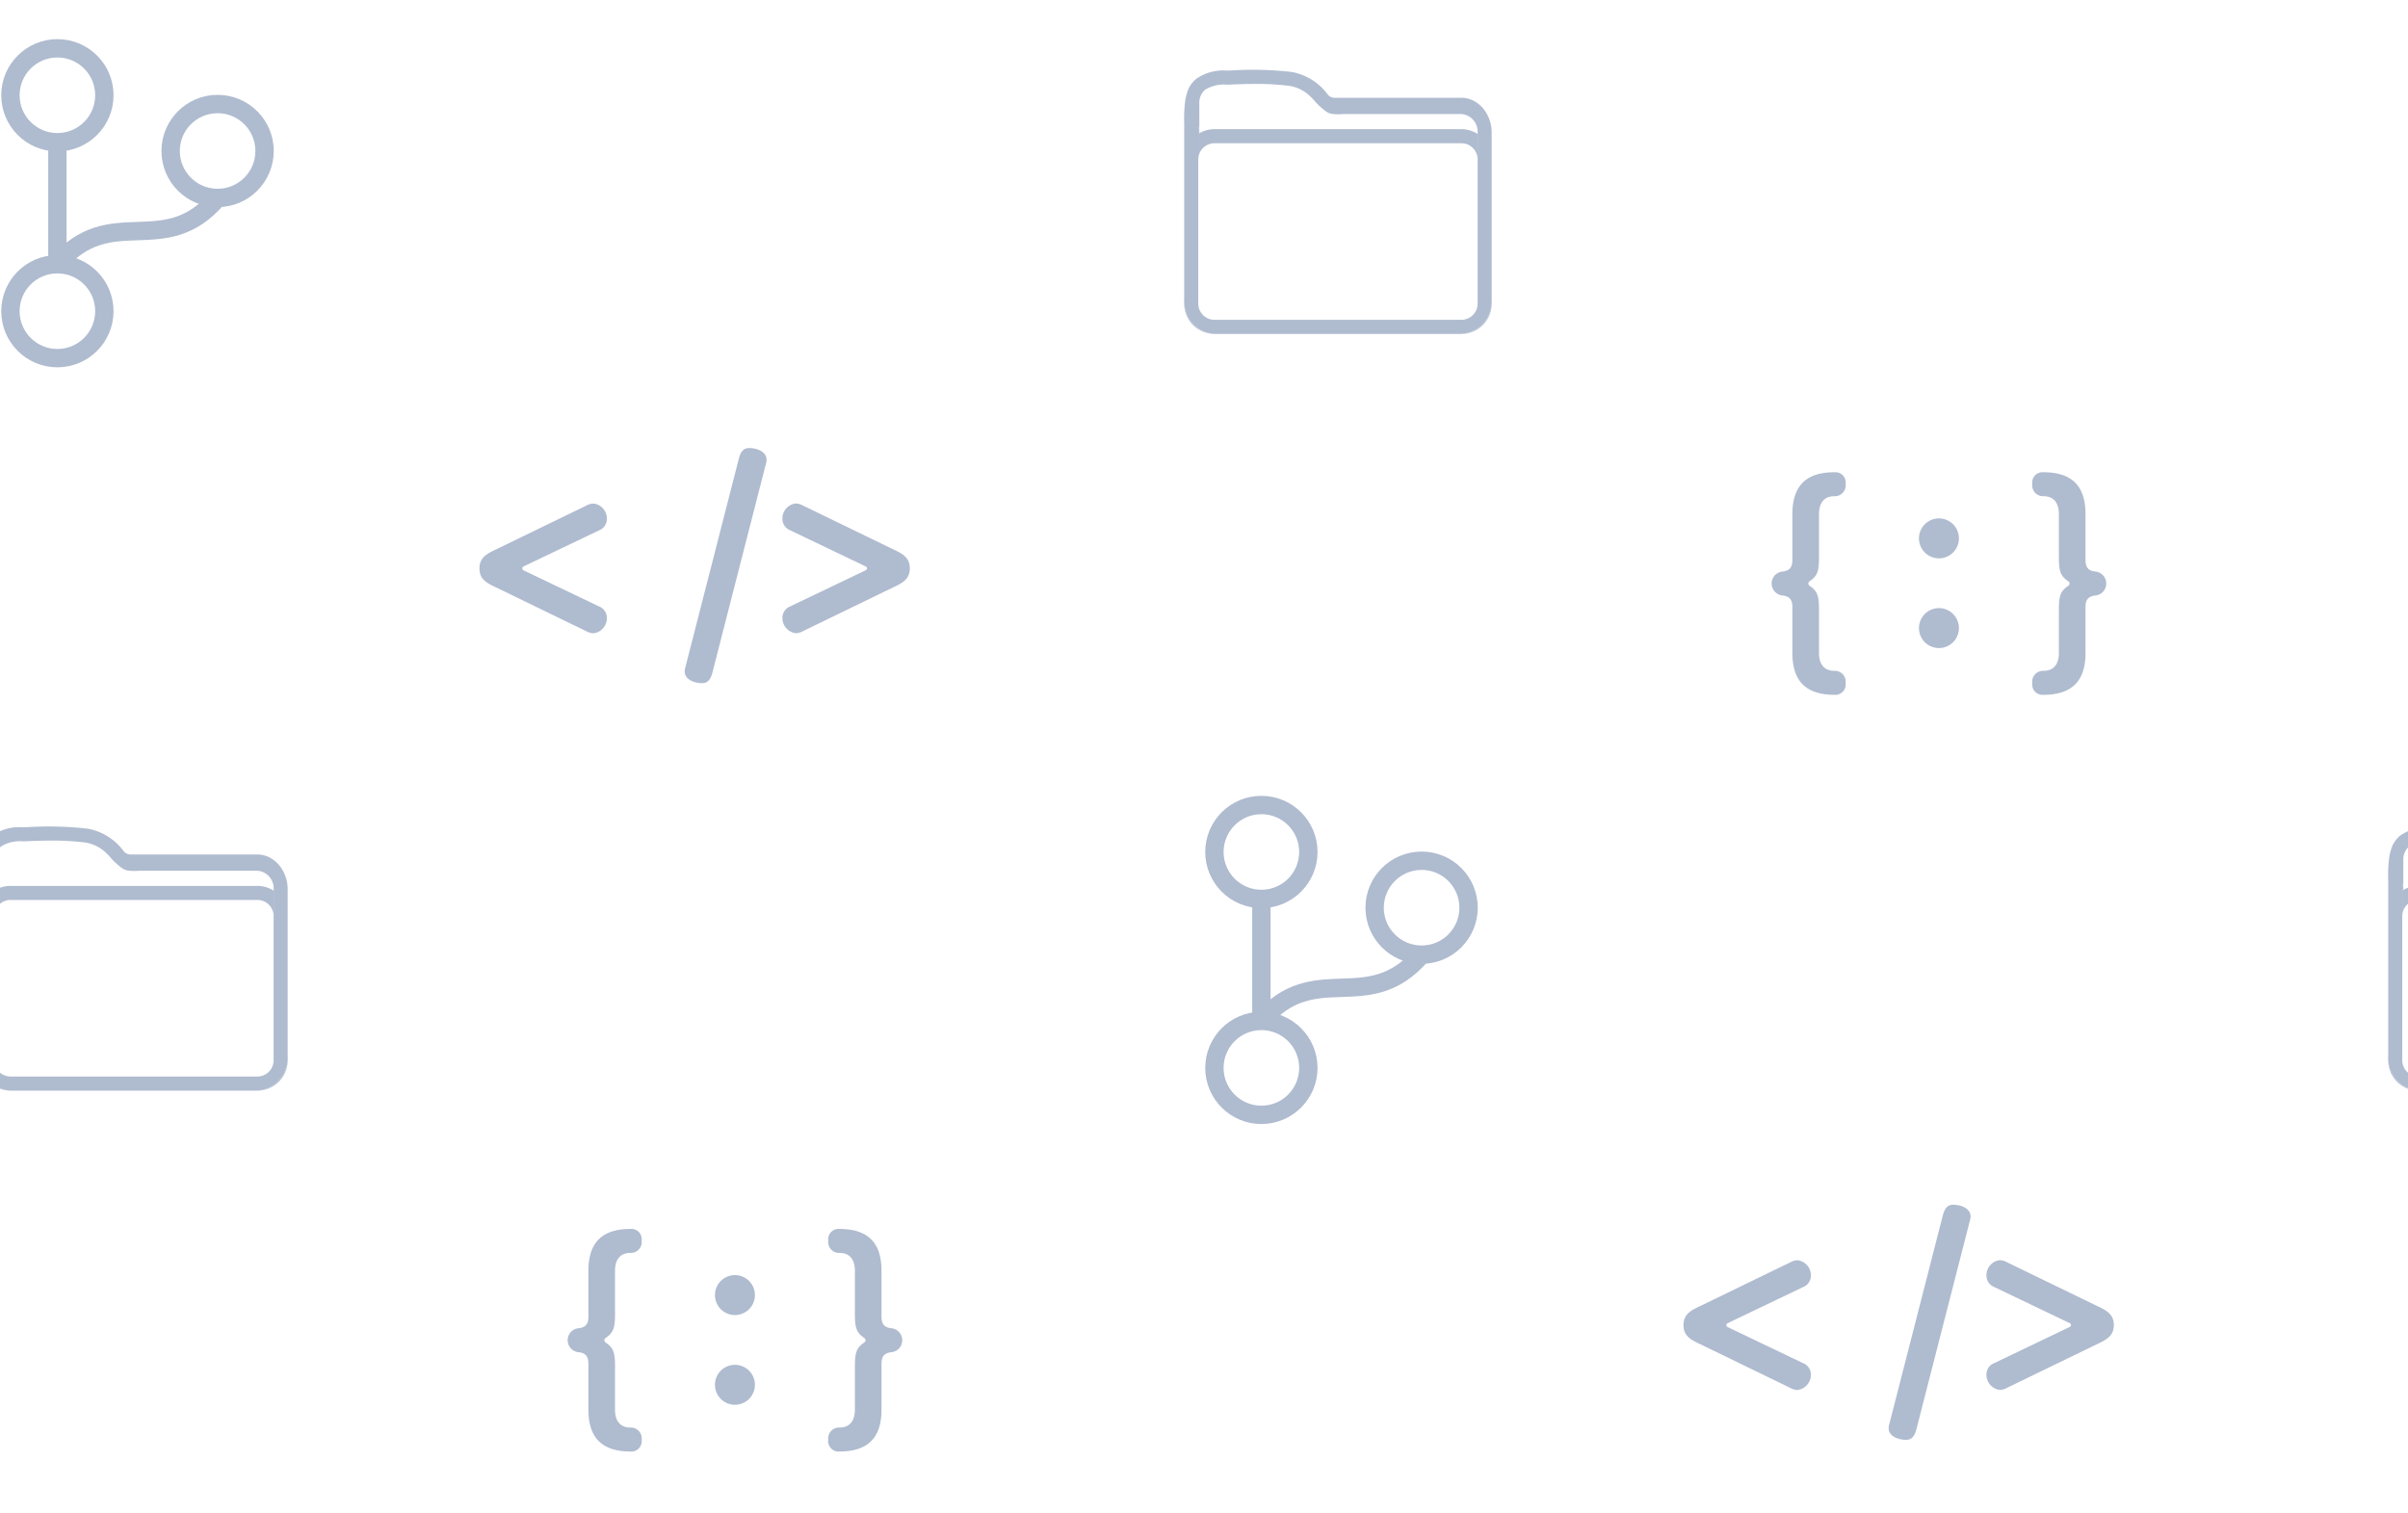 <svg id="Layer_7" data-name="Layer 7" xmlns="http://www.w3.org/2000/svg" viewBox="0 0 262.5 165">
  <defs>
    <style>
      .cls-1, .cls-3 {
        fill: none;
      }

      .cls-2 {
        fill: #afbbcf;
      }

      .cls-3 {
        stroke: #afbbcf;
        stroke-miterlimit: 10;
        stroke-width: 2px;
      }
    </style>
  </defs>
  <g>
    <rect class="cls-1" width="262.5" height="165"/>
    <g>
      <path class="cls-2" d="M261.874,96.96V97.1l.115-.069V96.24A2.213,2.213,0,0,0,261.874,96.96Zm0,0V97.1l.115-.069V96.24A2.213,2.213,0,0,0,261.874,96.96Zm0,0V97.1l.115-.069V96.24A2.213,2.213,0,0,0,261.874,96.96Z"/>
      <path id="ok" class="cls-2" d="M290.559,118.905a3.311,3.311,0,0,0,3.3-3.3V115.1A3.594,3.594,0,0,1,290.559,118.905Zm0-22.32H263.643a3.259,3.259,0,0,0-1.654.444l-.115.069v2.781a1.774,1.774,0,0,1,1.769-1.762h26.916a1.768,1.768,0,0,1,1.769,1.762V97.106A3.263,3.263,0,0,0,290.559,96.585ZM260.342,115.1v.506a3.306,3.306,0,0,0,3.3,3.3A3.589,3.589,0,0,1,260.342,115.1Z"/>
      <path class="cls-2" d="M293.094,94.54a3.2,3.2,0,0,0-.766-.774,2.939,2.939,0,0,0-1.769-.605H276.718a.965.965,0,0,1-.727-.352,6.293,6.293,0,0,0-3.907-2.459,37.392,37.392,0,0,0-6.618-.168c-.153,0-.306.007-.459.015a5.156,5.156,0,0,0-3.355.9,3.333,3.333,0,0,0-.82,1.034v.008c-.007,0-.007.008-.007.008a5.644,5.644,0,0,0-.345,1.171.026.026,0,0,1-.008.023,14.9,14.9,0,0,0-.13,2.559v19.2a3.589,3.589,0,0,0,3.3,3.807h26.916a3.594,3.594,0,0,0,3.3-3.807V96.96A4.122,4.122,0,0,0,293.094,94.54Zm-.766,21.064a1.774,1.774,0,0,1-1.769,1.769H263.643a1.775,1.775,0,0,1-1.769-1.769V96.96a2.213,2.213,0,0,1,.115-.72v-2.6a1.832,1.832,0,0,1,.651-1.371,3.945,3.945,0,0,1,2.405-.536l.49-.023c.812-.031,1.685-.061,2.589-.061a28.027,28.027,0,0,1,3.753.222,4.27,4.27,0,0,1,2.367,1.294c.061.054.115.115.169.169a7.633,7.633,0,0,0,1.424,1.34,1.969,1.969,0,0,0,.483.222,5.128,5.128,0,0,0,1.287.039h12.952a1.917,1.917,0,0,1,1.769,2.029Z"/>
    </g>
    <g>
      <path id="ok-2" data-name="ok" class="cls-2" d="M28.059,118.905a3.311,3.311,0,0,0,3.3-3.3V115.1A3.594,3.594,0,0,1,28.059,118.905Zm0-22.32H1.143a3.259,3.259,0,0,0-1.654.444l-.115.069v2.781a1.774,1.774,0,0,1,1.769-1.762H28.059a1.768,1.768,0,0,1,1.769,1.762V97.106A3.263,3.263,0,0,0,28.059,96.585ZM-2.158,115.1v.506a3.306,3.306,0,0,0,3.3,3.3A3.589,3.589,0,0,1-2.158,115.1Z"/>
      <path class="cls-2" d="M30.594,94.54a3.2,3.2,0,0,0-.766-.774,2.939,2.939,0,0,0-1.769-.605H14.218a.965.965,0,0,1-.727-.352A6.293,6.293,0,0,0,9.584,90.35a37.392,37.392,0,0,0-6.618-.168c-.153,0-.306.007-.459.015a5.156,5.156,0,0,0-3.355.9,3.333,3.333,0,0,0-.82,1.034v.008c-.007,0-.007.008-.007.008a5.644,5.644,0,0,0-.345,1.171.026.026,0,0,1-.008.023,14.9,14.9,0,0,0-.13,2.559v19.2a3.589,3.589,0,0,0,3.3,3.807H28.059a3.594,3.594,0,0,0,3.3-3.807V96.96A4.122,4.122,0,0,0,30.594,94.54ZM29.828,115.6a1.774,1.774,0,0,1-1.769,1.769H1.143A1.775,1.775,0,0,1-.626,115.6V96.96a2.213,2.213,0,0,1,.115-.72v-2.6A1.832,1.832,0,0,1,.14,92.265a3.945,3.945,0,0,1,2.4-.536l.49-.023c.812-.031,1.685-.061,2.589-.061a28.027,28.027,0,0,1,3.753.222,4.27,4.27,0,0,1,2.367,1.294c.061.054.115.115.169.169a7.633,7.633,0,0,0,1.424,1.34,1.969,1.969,0,0,0,.483.222,5.128,5.128,0,0,0,1.287.039H28.059a1.917,1.917,0,0,1,1.769,2.029Z"/>
    </g>
    <g>
      <g>
        <path class="cls-2" d="M197.247,63.851c.9.609,1.045,1.132,1.045,2.671v4.672c0,1.132.493,1.944,1.684,1.944a1.185,1.185,0,0,1,1.218,1.335,1.129,1.129,0,0,1-1.218,1.278c-2.932,0-4.586-1.335-4.586-4.557V66.2c0-.812-.29-1.19-1.074-1.277a1.312,1.312,0,0,1,0-2.612c.784-.087,1.074-.465,1.074-1.277V56.044c0-3.222,1.654-4.557,4.586-4.557a1.128,1.128,0,0,1,1.218,1.277,1.185,1.185,0,0,1-1.218,1.335c-1.191,0-1.684.813-1.684,1.945v4.673c0,1.538-.145,2.06-1.045,2.67a.29.29,0,0,0,0,.464Z"/>
        <path class="cls-2" d="M225.488,63.387c-.9-.61-1.045-1.132-1.045-2.67V56.044c0-1.132-.493-1.945-1.683-1.945a1.185,1.185,0,0,1-1.219-1.335,1.128,1.128,0,0,1,1.219-1.277c2.931,0,4.585,1.335,4.585,4.557v4.992c0,.812.29,1.19,1.074,1.277a1.312,1.312,0,0,1,0,2.612c-.784.087-1.074.465-1.074,1.277v4.992c0,3.222-1.654,4.557-4.585,4.557a1.129,1.129,0,0,1-1.219-1.278,1.185,1.185,0,0,1,1.219-1.335c1.19,0,1.683-.812,1.683-1.944V66.522c0-1.539.145-2.062,1.045-2.671a.29.29,0,0,0,0-.464Z"/>
      </g>
      <path class="cls-2" d="M213.544,58.743a2.177,2.177,0,0,1-4.353,0,2.177,2.177,0,1,1,4.353,0Zm0,9.781a2.177,2.177,0,0,1-4.353,0,2.177,2.177,0,1,1,4.353,0Z"/>
    </g>
    <g>
      <g>
        <path class="cls-2" d="M188.352,144.692l8.223,3.936a1.321,1.321,0,0,1,.832,1.215,1.666,1.666,0,0,1-1.44,1.7,1.7,1.7,0,0,1-.8-.225l-9.824-4.768c-1.024-.479-1.824-.9-1.824-2.079s.8-1.6,1.824-2.08l9.824-4.767a1.7,1.7,0,0,1,.8-.225,1.651,1.651,0,0,1,1.44,1.7,1.32,1.32,0,0,1-.832,1.216l-8.223,3.936a.237.237,0,0,0,0,.448Z"/>
        <path class="cls-2" d="M211.776,132.565c.224-.9.576-1.216,1.151-1.216.769,0,1.889.352,1.889,1.279a2.117,2.117,0,0,1-.1.544l-5.791,22.591c-.224.9-.576,1.216-1.152,1.216-.768,0-1.888-.351-1.888-1.28a2.205,2.205,0,0,1,.1-.544Z"/>
        <path class="cls-2" d="M225.6,144.244l-8.223-3.936a1.319,1.319,0,0,1-.831-1.216,1.65,1.65,0,0,1,1.439-1.7,1.7,1.7,0,0,1,.8.225l9.823,4.767c1.024.48,1.824.9,1.824,2.08s-.8,1.6-1.824,2.079l-9.823,4.768a1.7,1.7,0,0,1-.8.225,1.666,1.666,0,0,1-1.439-1.7,1.32,1.32,0,0,1,.831-1.215l8.223-3.936a.237.237,0,0,0,0-.448Z"/>
      </g>
      <g>
        <path class="cls-2" d="M130.624,14.46V14.6l.115-.069V13.74A2.213,2.213,0,0,0,130.624,14.46Zm0,0V14.6l.115-.069V13.74A2.213,2.213,0,0,0,130.624,14.46Zm0,0V14.6l.115-.069V13.74A2.213,2.213,0,0,0,130.624,14.46Z"/>
        <path id="ok-3" data-name="ok" class="cls-2" d="M159.309,36.405a3.311,3.311,0,0,0,3.3-3.3V32.6A3.594,3.594,0,0,1,159.309,36.405Zm0-22.32H132.393a3.259,3.259,0,0,0-1.654.444l-.115.069v2.781a1.774,1.774,0,0,1,1.769-1.762h26.916a1.768,1.768,0,0,1,1.769,1.762V14.606A3.263,3.263,0,0,0,159.309,14.085ZM129.092,32.6V33.1a3.306,3.306,0,0,0,3.3,3.3A3.589,3.589,0,0,1,129.092,32.6Z"/>
        <path class="cls-2" d="M161.844,12.04a3.2,3.2,0,0,0-.766-.774,2.939,2.939,0,0,0-1.769-.605H145.468a.965.965,0,0,1-.727-.352,6.293,6.293,0,0,0-3.907-2.459,37.392,37.392,0,0,0-6.618-.168c-.153,0-.306.007-.459.015a5.156,5.156,0,0,0-3.355.9,3.333,3.333,0,0,0-.82,1.034v.008c-.007,0-.007.008-.007.008a5.644,5.644,0,0,0-.345,1.171.026.026,0,0,1-.008.023,14.9,14.9,0,0,0-.13,2.559V32.6a3.589,3.589,0,0,0,3.3,3.807h26.916a3.594,3.594,0,0,0,3.3-3.807V14.46A4.122,4.122,0,0,0,161.844,12.04ZM161.078,33.1a1.774,1.774,0,0,1-1.769,1.769H132.393a1.775,1.775,0,0,1-1.769-1.769V14.46a2.213,2.213,0,0,1,.115-.72v-2.6a1.832,1.832,0,0,1,.651-1.371,3.945,3.945,0,0,1,2.405-.536l.49-.023c.812-.031,1.685-.061,2.589-.061a28.027,28.027,0,0,1,3.753.222,4.27,4.27,0,0,1,2.367,1.294c.061.054.115.115.169.169a7.633,7.633,0,0,0,1.424,1.34,1.969,1.969,0,0,0,.483.222,5.128,5.128,0,0,0,1.287.039h12.952a1.917,1.917,0,0,1,1.769,2.029Z"/>
      </g>
      <g>
        <path class="cls-2" d="M66,146.351c.9.609,1.045,1.132,1.045,2.671v4.672c0,1.132.493,1.944,1.684,1.944a1.185,1.185,0,0,1,1.218,1.335,1.129,1.129,0,0,1-1.218,1.278c-2.932,0-4.586-1.335-4.586-4.557V148.7c0-.812-.29-1.19-1.074-1.277a1.312,1.312,0,0,1,0-2.612c.784-.087,1.074-.465,1.074-1.277v-4.992c0-3.222,1.654-4.557,4.586-4.557a1.128,1.128,0,0,1,1.218,1.277,1.185,1.185,0,0,1-1.218,1.335c-1.191,0-1.684.813-1.684,1.945v4.673c0,1.538-.145,2.06-1.045,2.67a.29.29,0,0,0,0,.464Z"/>
        <path class="cls-2" d="M94.238,145.887c-.9-.61-1.045-1.132-1.045-2.67v-4.673c0-1.132-.493-1.945-1.683-1.945a1.185,1.185,0,0,1-1.219-1.335,1.128,1.128,0,0,1,1.219-1.277c2.931,0,4.585,1.335,4.585,4.557v4.992c0,.812.29,1.19,1.074,1.277a1.312,1.312,0,0,1,0,2.612c-.784.087-1.074.465-1.074,1.277v4.992c0,3.222-1.654,4.557-4.585,4.557a1.129,1.129,0,0,1-1.219-1.278,1.185,1.185,0,0,1,1.219-1.335c1.19,0,1.683-.812,1.683-1.944v-4.672c0-1.539.145-2.062,1.045-2.671a.29.29,0,0,0,0-.464Z"/>
      </g>
      <path class="cls-2" d="M82.294,141.243a2.177,2.177,0,0,1-4.353,0,2.177,2.177,0,1,1,4.353,0Zm0,9.781a2.177,2.177,0,0,1-4.353,0,2.177,2.177,0,1,1,4.353,0Z"/>
      <circle class="cls-3" cx="137.506" cy="92.887" r="5.12"/>
      <circle class="cls-3" cx="154.971" cy="98.962" r="5.12"/>
      <circle class="cls-3" cx="137.506" cy="116.427" r="5.12"/>
      <line class="cls-3" x1="137.506" y1="98.008" x2="137.506" y2="111.306"/>
      <path class="cls-3" d="M137.506,111.306c5.822-6.821,11.643-.4,17.465-7.224"/>
    </g>
    <g>
      <g>
        <path class="cls-2" d="M57.1,62.192l8.223,3.936a1.321,1.321,0,0,1,.832,1.215,1.666,1.666,0,0,1-1.44,1.7,1.7,1.7,0,0,1-.8-.225l-9.824-4.768c-1.024-.479-1.824-.895-1.824-2.079s.8-1.6,1.824-2.08l9.824-4.767a1.7,1.7,0,0,1,.8-.225,1.651,1.651,0,0,1,1.44,1.7,1.32,1.32,0,0,1-.832,1.216L57.1,61.744a.237.237,0,0,0,0,.448Z"/>
        <path class="cls-2" d="M80.526,50.065c.224-.9.576-1.216,1.151-1.216.769,0,1.889.352,1.889,1.279a2.117,2.117,0,0,1-.1.544L77.678,73.263c-.224.9-.576,1.216-1.152,1.216-.768,0-1.888-.351-1.888-1.28a2.205,2.205,0,0,1,.1-.544Z"/>
        <path class="cls-2" d="M94.348,61.744l-8.223-3.936a1.319,1.319,0,0,1-.831-1.216,1.65,1.65,0,0,1,1.439-1.7,1.7,1.7,0,0,1,.8.225l9.823,4.767c1.024.48,1.824.9,1.824,2.08s-.8,1.6-1.824,2.079l-9.823,4.768a1.7,1.7,0,0,1-.8.225,1.666,1.666,0,0,1-1.439-1.7,1.32,1.32,0,0,1,.831-1.215l8.223-3.936a.237.237,0,0,0,0-.448Z"/>
      </g>
      <circle class="cls-3" cx="6.256" cy="10.387" r="5.12"/>
      <circle class="cls-3" cx="23.721" cy="16.462" r="5.12"/>
      <circle class="cls-3" cx="6.256" cy="33.927" r="5.12"/>
      <line class="cls-3" x1="6.256" y1="15.508" x2="6.256" y2="28.806"/>
      <path class="cls-3" d="M6.256,28.806c5.822-6.821,11.643-.4,17.465-7.224"/>
    </g>
  </g>
</svg>
